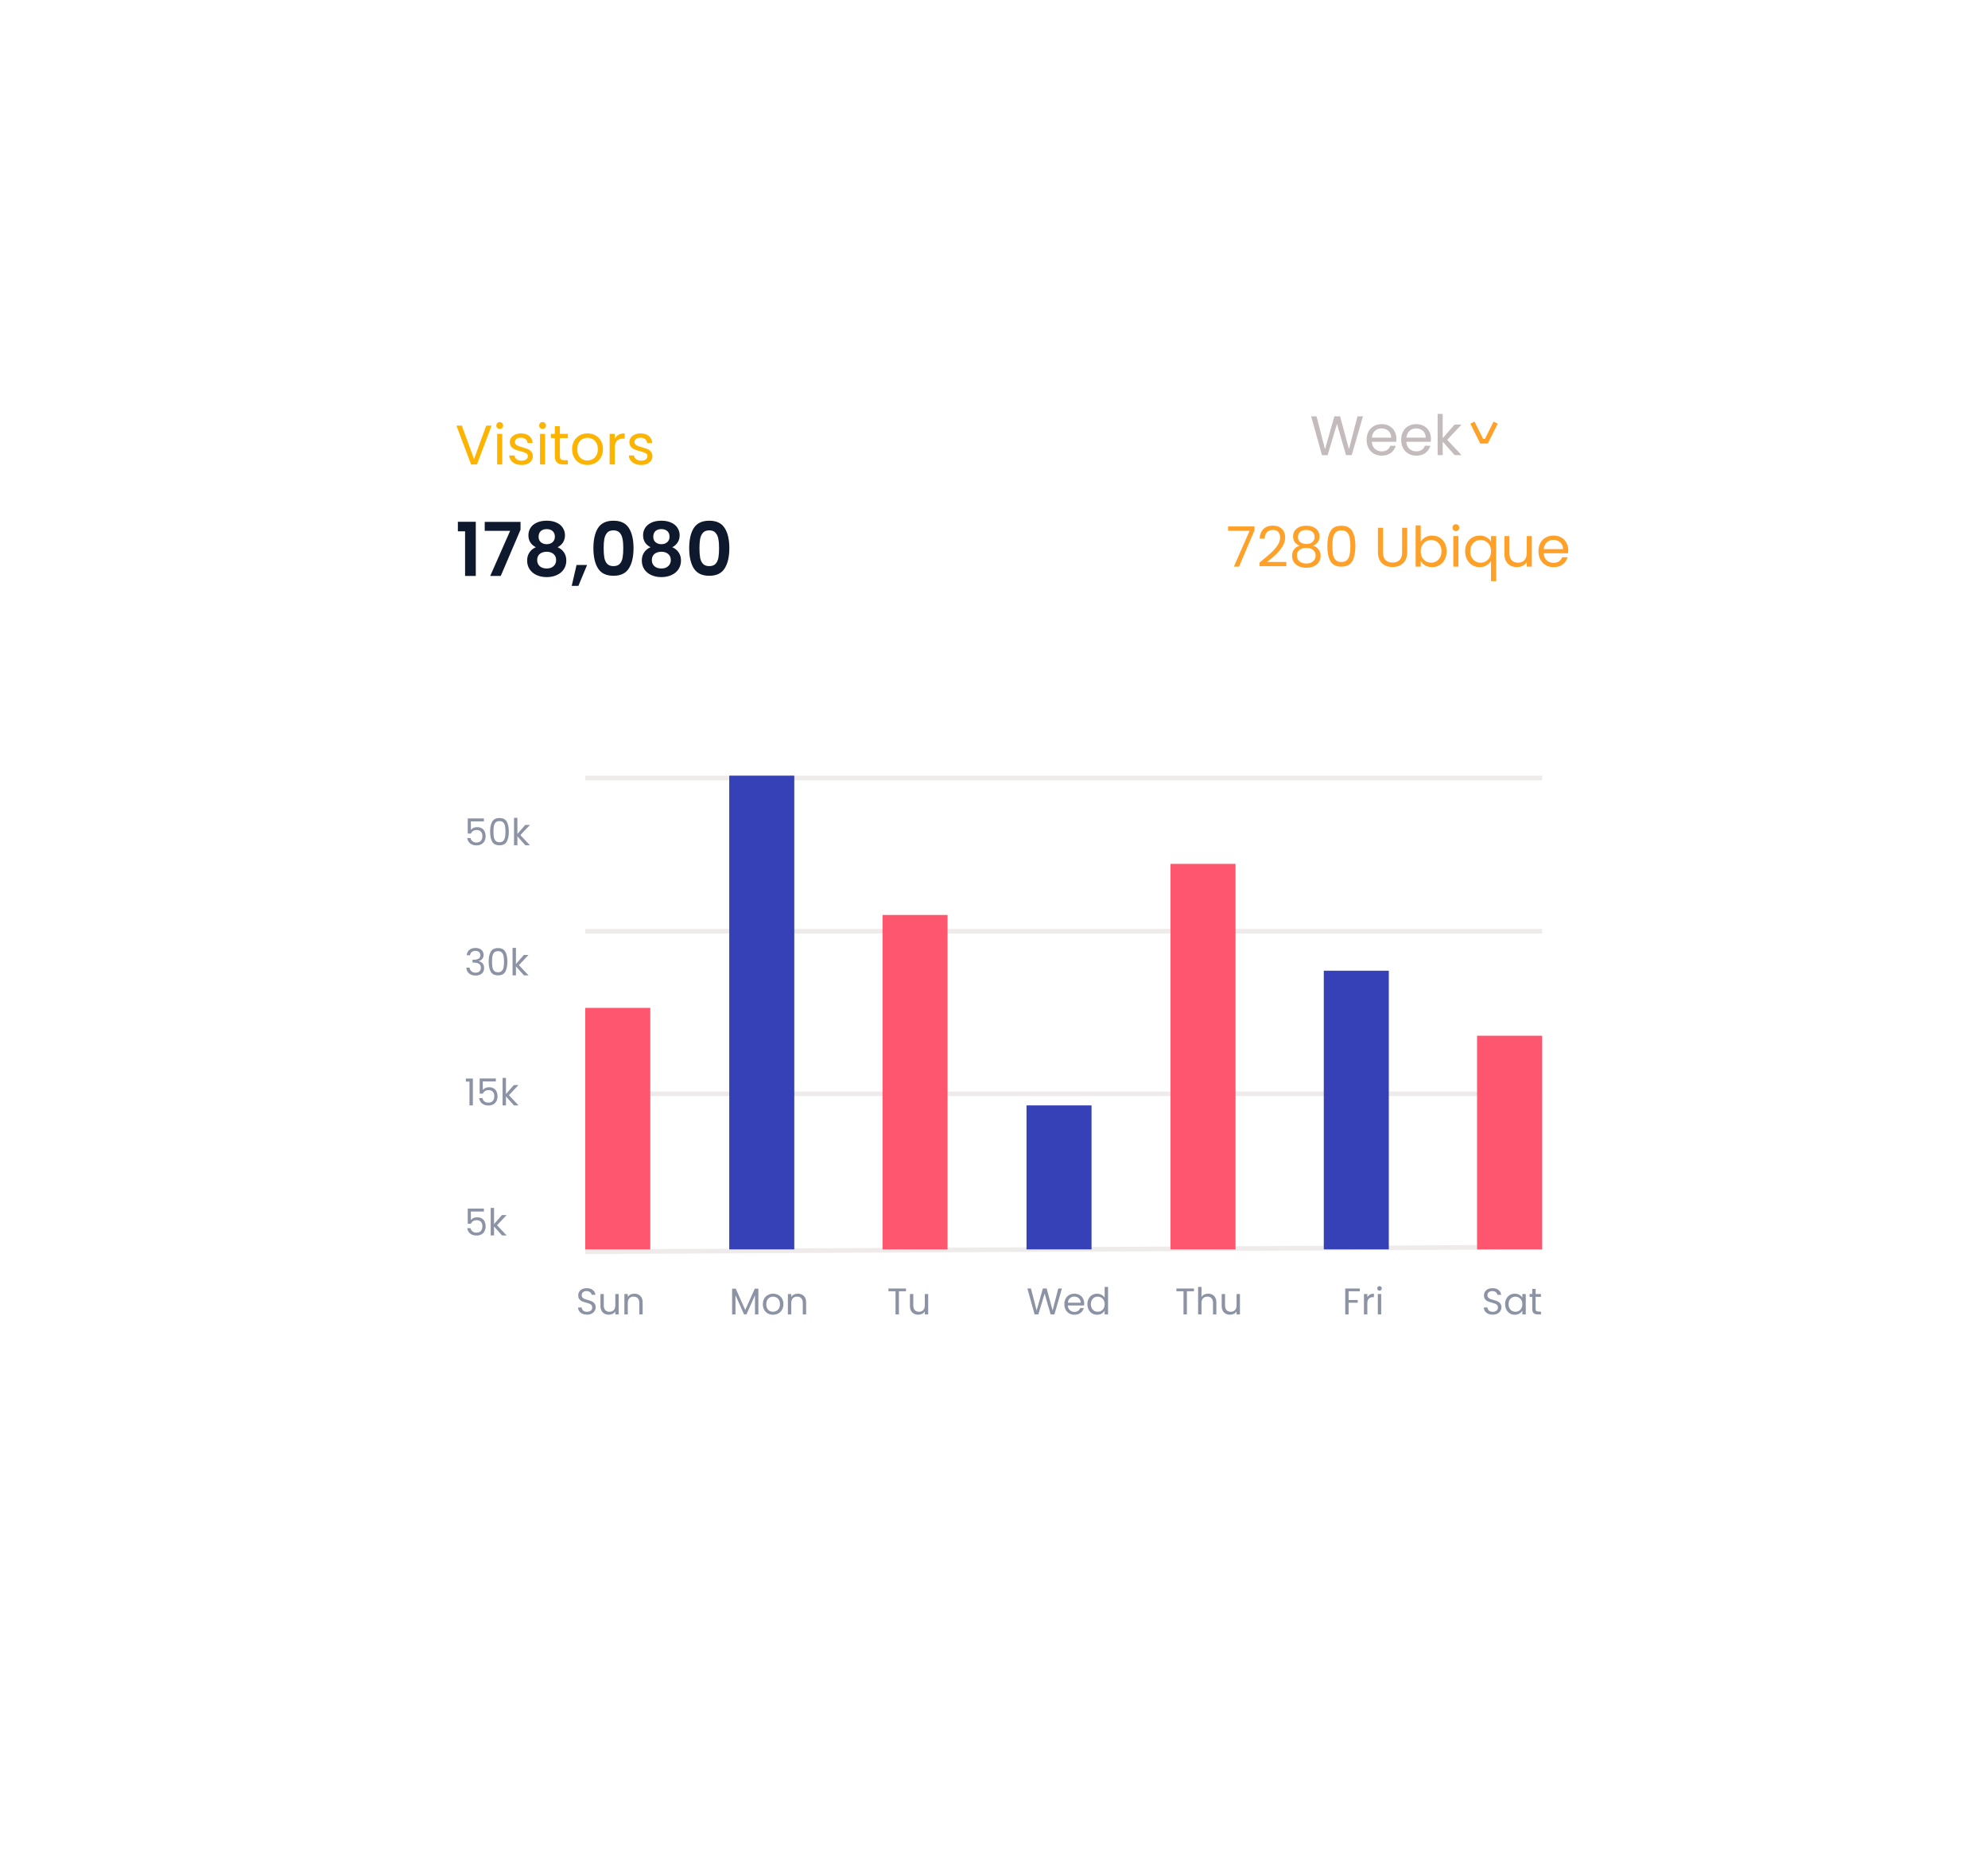 <svg width="428" height="402" viewBox="0 0 428 402" fill="none" xmlns="http://www.w3.org/2000/svg">
<g filter="url(#filter0_d_1_121)">
<rect x="70" y="50" width="288" height="262" fill="white"/>
</g>
<path d="M104.184 176.848H101.376V178.672C101.499 178.501 101.68 178.363 101.92 178.256C102.16 178.144 102.419 178.088 102.696 178.088C103.139 178.088 103.499 178.181 103.776 178.368C104.053 178.549 104.251 178.787 104.368 179.08C104.491 179.368 104.552 179.675 104.552 180C104.552 180.384 104.48 180.728 104.336 181.032C104.192 181.336 103.971 181.576 103.672 181.752C103.379 181.928 103.013 182.016 102.576 182.016C102.016 182.016 101.563 181.872 101.216 181.584C100.869 181.296 100.659 180.912 100.584 180.432H101.296C101.365 180.736 101.512 180.973 101.736 181.144C101.96 181.315 102.243 181.4 102.584 181.4C103.005 181.4 103.323 181.275 103.536 181.024C103.749 180.768 103.856 180.432 103.856 180.016C103.856 179.6 103.749 179.28 103.536 179.056C103.323 178.827 103.008 178.712 102.592 178.712C102.309 178.712 102.061 178.781 101.848 178.92C101.64 179.053 101.488 179.237 101.392 179.472H100.704V176.208H104.184V176.848ZM105.519 179.048C105.519 178.131 105.669 177.416 105.967 176.904C106.266 176.387 106.789 176.128 107.535 176.128C108.277 176.128 108.797 176.387 109.095 176.904C109.394 177.416 109.543 178.131 109.543 179.048C109.543 179.981 109.394 180.707 109.095 181.224C108.797 181.741 108.277 182 107.535 182C106.789 182 106.266 181.741 105.967 181.224C105.669 180.707 105.519 179.981 105.519 179.048ZM108.823 179.048C108.823 178.584 108.791 178.192 108.727 177.872C108.669 177.547 108.543 177.285 108.351 177.088C108.165 176.891 107.893 176.792 107.535 176.792C107.173 176.792 106.895 176.891 106.703 177.088C106.517 177.285 106.391 177.547 106.327 177.872C106.269 178.192 106.239 178.584 106.239 179.048C106.239 179.528 106.269 179.931 106.327 180.256C106.391 180.581 106.517 180.843 106.703 181.04C106.895 181.237 107.173 181.336 107.535 181.336C107.893 181.336 108.165 181.237 108.351 181.04C108.543 180.843 108.669 180.581 108.727 180.256C108.791 179.931 108.823 179.528 108.823 179.048ZM113.111 182L111.391 180.064V182H110.663V176.08H111.391V179.56L113.079 177.616H114.095L112.031 179.8L114.103 182H113.111Z" fill="#8C93A4"/>
<path d="M126.384 283.056C126.016 283.056 125.685 282.992 125.392 282.864C125.104 282.731 124.877 282.549 124.712 282.32C124.547 282.085 124.461 281.816 124.456 281.512H125.232C125.259 281.773 125.365 281.995 125.552 282.176C125.744 282.352 126.021 282.44 126.384 282.44C126.731 282.44 127.003 282.355 127.2 282.184C127.403 282.008 127.504 281.784 127.504 281.512C127.504 281.299 127.445 281.125 127.328 280.992C127.211 280.859 127.064 280.757 126.888 280.688C126.712 280.619 126.475 280.544 126.176 280.464C125.808 280.368 125.512 280.272 125.288 280.176C125.069 280.08 124.88 279.931 124.72 279.728C124.565 279.52 124.488 279.243 124.488 278.896C124.488 278.592 124.565 278.323 124.72 278.088C124.875 277.853 125.091 277.672 125.368 277.544C125.651 277.416 125.973 277.352 126.336 277.352C126.859 277.352 127.285 277.483 127.616 277.744C127.952 278.005 128.141 278.352 128.184 278.784H127.384C127.357 278.571 127.245 278.384 127.048 278.224C126.851 278.059 126.589 277.976 126.264 277.976C125.96 277.976 125.712 278.056 125.52 278.216C125.328 278.371 125.232 278.589 125.232 278.872C125.232 279.075 125.288 279.24 125.4 279.368C125.517 279.496 125.659 279.595 125.824 279.664C125.995 279.728 126.232 279.803 126.536 279.888C126.904 279.989 127.2 280.091 127.424 280.192C127.648 280.288 127.84 280.44 128 280.648C128.16 280.851 128.24 281.128 128.24 281.48C128.24 281.752 128.168 282.008 128.024 282.248C127.88 282.488 127.667 282.683 127.384 282.832C127.101 282.981 126.768 283.056 126.384 283.056ZM133.199 278.616V283H132.471V282.352C132.333 282.576 132.138 282.752 131.887 282.88C131.642 283.003 131.37 283.064 131.071 283.064C130.73 283.064 130.423 282.995 130.151 282.856C129.879 282.712 129.663 282.499 129.503 282.216C129.349 281.933 129.271 281.589 129.271 281.184V278.616H129.991V281.088C129.991 281.52 130.101 281.853 130.319 282.088C130.538 282.317 130.837 282.432 131.215 282.432C131.605 282.432 131.911 282.312 132.135 282.072C132.359 281.832 132.471 281.483 132.471 281.024V278.616H133.199ZM136.565 278.536C137.098 278.536 137.53 278.699 137.861 279.024C138.191 279.344 138.357 279.808 138.357 280.416V283H137.637V280.52C137.637 280.083 137.527 279.749 137.309 279.52C137.09 279.285 136.791 279.168 136.413 279.168C136.029 279.168 135.722 279.288 135.493 279.528C135.269 279.768 135.157 280.117 135.157 280.576V283H134.429V278.616H135.157V279.24C135.301 279.016 135.495 278.843 135.741 278.72C135.991 278.597 136.266 278.536 136.565 278.536Z" fill="#8C93A4"/>
<path d="M163.272 277.464V283H162.544V278.872L160.704 283H160.192L158.344 278.864V283H157.616V277.464H158.4L160.448 282.04L162.496 277.464H163.272ZM166.419 283.072C166.008 283.072 165.635 282.979 165.299 282.792C164.968 282.605 164.707 282.341 164.515 282C164.328 281.653 164.235 281.253 164.235 280.8C164.235 280.352 164.331 279.957 164.523 279.616C164.72 279.269 164.987 279.005 165.323 278.824C165.659 278.637 166.035 278.544 166.451 278.544C166.867 278.544 167.243 278.637 167.579 278.824C167.915 279.005 168.179 279.267 168.371 279.608C168.568 279.949 168.667 280.347 168.667 280.8C168.667 281.253 168.565 281.653 168.363 282C168.165 282.341 167.896 282.605 167.555 282.792C167.213 282.979 166.835 283.072 166.419 283.072ZM166.419 282.432C166.68 282.432 166.925 282.371 167.155 282.248C167.384 282.125 167.568 281.941 167.707 281.696C167.851 281.451 167.923 281.152 167.923 280.8C167.923 280.448 167.853 280.149 167.715 279.904C167.576 279.659 167.395 279.477 167.171 279.36C166.947 279.237 166.704 279.176 166.443 279.176C166.176 279.176 165.931 279.237 165.707 279.36C165.488 279.477 165.312 279.659 165.179 279.904C165.045 280.149 164.979 280.448 164.979 280.8C164.979 281.157 165.043 281.459 165.171 281.704C165.304 281.949 165.48 282.133 165.699 282.256C165.917 282.373 166.157 282.432 166.419 282.432ZM171.76 278.536C172.293 278.536 172.725 278.699 173.056 279.024C173.386 279.344 173.552 279.808 173.552 280.416V283H172.832V280.52C172.832 280.083 172.722 279.749 172.504 279.52C172.285 279.285 171.986 279.168 171.608 279.168C171.224 279.168 170.917 279.288 170.688 279.528C170.464 279.768 170.352 280.117 170.352 280.576V283H169.624V278.616H170.352V279.24C170.496 279.016 170.69 278.843 170.936 278.72C171.186 278.597 171.461 278.536 171.76 278.536Z" fill="#8C93A4"/>
<path d="M195.048 277.424V278.016H193.528V283H192.8V278.016H191.272V277.424H195.048ZM199.832 278.616V283H199.104V282.352C198.965 282.576 198.771 282.752 198.52 282.88C198.275 283.003 198.003 283.064 197.704 283.064C197.363 283.064 197.056 282.995 196.784 282.856C196.512 282.712 196.296 282.499 196.136 282.216C195.981 281.933 195.904 281.589 195.904 281.184V278.616H196.624V281.088C196.624 281.52 196.733 281.853 196.952 282.088C197.171 282.317 197.469 282.432 197.848 282.432C198.237 282.432 198.544 282.312 198.768 282.072C198.992 281.832 199.104 281.483 199.104 281.024V278.616H199.832Z" fill="#8C93A4"/>
<path d="M228.624 277.424L227.008 283H226.192L224.896 278.512L223.552 283L222.744 283.008L221.184 277.424H221.96L223.176 282.152L224.52 277.424H225.336L226.616 282.136L227.84 277.424H228.624ZM233.421 280.64C233.421 280.779 233.413 280.925 233.397 281.08H229.893C229.919 281.512 230.066 281.851 230.333 282.096C230.605 282.336 230.933 282.456 231.317 282.456C231.631 282.456 231.893 282.384 232.101 282.24C232.314 282.091 232.463 281.893 232.549 281.648H233.333C233.215 282.069 232.981 282.413 232.629 282.68C232.277 282.941 231.839 283.072 231.317 283.072C230.901 283.072 230.527 282.979 230.197 282.792C229.871 282.605 229.615 282.341 229.429 282C229.242 281.653 229.149 281.253 229.149 280.8C229.149 280.347 229.239 279.949 229.421 279.608C229.602 279.267 229.855 279.005 230.181 278.824C230.511 278.637 230.89 278.544 231.317 278.544C231.733 278.544 232.101 278.635 232.421 278.816C232.741 278.997 232.986 279.248 233.157 279.568C233.333 279.883 233.421 280.24 233.421 280.64ZM232.669 280.488C232.669 280.211 232.607 279.973 232.485 279.776C232.362 279.573 232.194 279.421 231.981 279.32C231.773 279.213 231.541 279.16 231.285 279.16C230.917 279.16 230.602 279.277 230.341 279.512C230.085 279.747 229.938 280.072 229.901 280.488H232.669ZM234.11 280.792C234.11 280.344 234.2 279.952 234.382 279.616C234.563 279.275 234.811 279.011 235.126 278.824C235.446 278.637 235.803 278.544 236.198 278.544C236.539 278.544 236.856 278.624 237.15 278.784C237.443 278.939 237.667 279.144 237.822 279.4V277.08H238.558V283H237.822V282.176C237.678 282.437 237.464 282.653 237.182 282.824C236.899 282.989 236.568 283.072 236.19 283.072C235.8 283.072 235.446 282.976 235.126 282.784C234.811 282.592 234.563 282.323 234.382 281.976C234.2 281.629 234.11 281.235 234.11 280.792ZM237.822 280.8C237.822 280.469 237.755 280.181 237.622 279.936C237.488 279.691 237.307 279.504 237.078 279.376C236.854 279.243 236.606 279.176 236.334 279.176C236.062 279.176 235.814 279.24 235.59 279.368C235.366 279.496 235.187 279.683 235.054 279.928C234.92 280.173 234.854 280.461 234.854 280.792C234.854 281.128 234.92 281.421 235.054 281.672C235.187 281.917 235.366 282.107 235.59 282.24C235.814 282.368 236.062 282.432 236.334 282.432C236.606 282.432 236.854 282.368 237.078 282.24C237.307 282.107 237.488 281.917 237.622 281.672C237.755 281.421 237.822 281.131 237.822 280.8Z" fill="#8C93A4"/>
<path d="M257.048 277.424V278.016H255.528V283H254.8V278.016H253.272V277.424H257.048ZM260.12 278.536C260.451 278.536 260.749 278.608 261.016 278.752C261.283 278.891 261.491 279.101 261.64 279.384C261.795 279.667 261.872 280.011 261.872 280.416V283H261.152V280.52C261.152 280.083 261.043 279.749 260.824 279.52C260.605 279.285 260.307 279.168 259.928 279.168C259.544 279.168 259.237 279.288 259.008 279.528C258.784 279.768 258.672 280.117 258.672 280.576V283H257.944V277.08H258.672V279.24C258.816 279.016 259.013 278.843 259.264 278.72C259.52 278.597 259.805 278.536 260.12 278.536ZM266.949 278.616V283H266.221V282.352C266.083 282.576 265.888 282.752 265.637 282.88C265.392 283.003 265.12 283.064 264.821 283.064C264.48 283.064 264.173 282.995 263.901 282.856C263.629 282.712 263.413 282.499 263.253 282.216C263.099 281.933 263.021 281.589 263.021 281.184V278.616H263.741V281.088C263.741 281.52 263.851 281.853 264.069 282.088C264.288 282.317 264.587 282.432 264.965 282.432C265.355 282.432 265.661 282.312 265.885 282.072C266.109 281.832 266.221 281.483 266.221 281.024V278.616H266.949Z" fill="#8C93A4"/>
<path d="M292.768 277.424V278.016H290.344V279.896H292.312V280.488H290.344V283H289.616V277.424H292.768ZM294.375 279.328C294.503 279.077 294.685 278.883 294.919 278.744C295.159 278.605 295.45 278.536 295.791 278.536V279.288H295.599C294.783 279.288 294.375 279.731 294.375 280.616V283H293.647V278.616H294.375V279.328ZM297.008 277.904C296.869 277.904 296.752 277.856 296.656 277.76C296.56 277.664 296.512 277.547 296.512 277.408C296.512 277.269 296.56 277.152 296.656 277.056C296.752 276.96 296.869 276.912 297.008 276.912C297.141 276.912 297.253 276.96 297.344 277.056C297.44 277.152 297.488 277.269 297.488 277.408C297.488 277.547 297.44 277.664 297.344 277.76C297.253 277.856 297.141 277.904 297.008 277.904ZM297.36 278.616V283H296.632V278.616H297.36Z" fill="#8C93A4"/>
<path d="M321.384 283.056C321.016 283.056 320.685 282.992 320.392 282.864C320.104 282.731 319.877 282.549 319.712 282.32C319.547 282.085 319.461 281.816 319.456 281.512H320.232C320.259 281.773 320.365 281.995 320.552 282.176C320.744 282.352 321.021 282.44 321.384 282.44C321.731 282.44 322.003 282.355 322.2 282.184C322.403 282.008 322.504 281.784 322.504 281.512C322.504 281.299 322.445 281.125 322.328 280.992C322.211 280.859 322.064 280.757 321.888 280.688C321.712 280.619 321.475 280.544 321.176 280.464C320.808 280.368 320.512 280.272 320.288 280.176C320.069 280.08 319.88 279.931 319.72 279.728C319.565 279.52 319.488 279.243 319.488 278.896C319.488 278.592 319.565 278.323 319.72 278.088C319.875 277.853 320.091 277.672 320.368 277.544C320.651 277.416 320.973 277.352 321.336 277.352C321.859 277.352 322.285 277.483 322.616 277.744C322.952 278.005 323.141 278.352 323.184 278.784H322.384C322.357 278.571 322.245 278.384 322.048 278.224C321.851 278.059 321.589 277.976 321.264 277.976C320.96 277.976 320.712 278.056 320.52 278.216C320.328 278.371 320.232 278.589 320.232 278.872C320.232 279.075 320.288 279.24 320.4 279.368C320.517 279.496 320.659 279.595 320.824 279.664C320.995 279.728 321.232 279.803 321.536 279.888C321.904 279.989 322.2 280.091 322.424 280.192C322.648 280.288 322.84 280.44 323 280.648C323.16 280.851 323.24 281.128 323.24 281.48C323.24 281.752 323.168 282.008 323.024 282.248C322.88 282.488 322.667 282.683 322.384 282.832C322.101 282.981 321.768 283.056 321.384 283.056ZM324.039 280.792C324.039 280.344 324.13 279.952 324.311 279.616C324.493 279.275 324.741 279.011 325.055 278.824C325.375 278.637 325.73 278.544 326.119 278.544C326.503 278.544 326.837 278.627 327.119 278.792C327.402 278.957 327.613 279.165 327.751 279.416V278.616H328.487V283H327.751V282.184C327.607 282.44 327.391 282.653 327.103 282.824C326.821 282.989 326.49 283.072 326.111 283.072C325.722 283.072 325.37 282.976 325.055 282.784C324.741 282.592 324.493 282.323 324.311 281.976C324.13 281.629 324.039 281.235 324.039 280.792ZM327.751 280.8C327.751 280.469 327.685 280.181 327.551 279.936C327.418 279.691 327.237 279.504 327.007 279.376C326.783 279.243 326.535 279.176 326.263 279.176C325.991 279.176 325.743 279.24 325.519 279.368C325.295 279.496 325.117 279.683 324.983 279.928C324.85 280.173 324.783 280.461 324.783 280.792C324.783 281.128 324.85 281.421 324.983 281.672C325.117 281.917 325.295 282.107 325.519 282.24C325.743 282.368 325.991 282.432 326.263 282.432C326.535 282.432 326.783 282.368 327.007 282.24C327.237 282.107 327.418 281.917 327.551 281.672C327.685 281.421 327.751 281.131 327.751 280.8ZM330.606 279.216V281.8C330.606 282.013 330.651 282.165 330.742 282.256C330.832 282.341 330.99 282.384 331.214 282.384H331.75V283H331.094C330.688 283 330.384 282.907 330.182 282.72C329.979 282.533 329.878 282.227 329.878 281.8V279.216H329.31V278.616H329.878V277.512H330.606V278.616H331.75V279.216H330.606Z" fill="#8C93A4"/>
<path d="M100.48 205.672C100.517 205.181 100.707 204.797 101.048 204.52C101.389 204.243 101.832 204.104 102.376 204.104C102.739 204.104 103.051 204.171 103.312 204.304C103.579 204.432 103.779 204.608 103.912 204.832C104.051 205.056 104.12 205.309 104.12 205.592C104.12 205.923 104.024 206.208 103.832 206.448C103.645 206.688 103.4 206.843 103.096 206.912V206.952C103.443 207.037 103.717 207.205 103.92 207.456C104.123 207.707 104.224 208.035 104.224 208.44C104.224 208.744 104.155 209.019 104.016 209.264C103.877 209.504 103.669 209.693 103.392 209.832C103.115 209.971 102.781 210.04 102.392 210.04C101.827 210.04 101.363 209.893 101 209.6C100.637 209.301 100.435 208.88 100.392 208.336H101.096C101.133 208.656 101.264 208.917 101.488 209.12C101.712 209.323 102.011 209.424 102.384 209.424C102.757 209.424 103.04 209.328 103.232 209.136C103.429 208.939 103.528 208.685 103.528 208.376C103.528 207.976 103.395 207.688 103.128 207.512C102.861 207.336 102.459 207.248 101.92 207.248H101.736V206.64H101.928C102.419 206.635 102.789 206.555 103.04 206.4C103.291 206.24 103.416 205.995 103.416 205.664C103.416 205.381 103.323 205.155 103.136 204.984C102.955 204.813 102.693 204.728 102.352 204.728C102.021 204.728 101.755 204.813 101.552 204.984C101.349 205.155 101.229 205.384 101.192 205.672H100.48ZM105.207 207.048C105.207 206.131 105.356 205.416 105.655 204.904C105.954 204.387 106.476 204.128 107.223 204.128C107.964 204.128 108.484 204.387 108.783 204.904C109.082 205.416 109.231 206.131 109.231 207.048C109.231 207.981 109.082 208.707 108.783 209.224C108.484 209.741 107.964 210 107.223 210C106.476 210 105.954 209.741 105.655 209.224C105.356 208.707 105.207 207.981 105.207 207.048ZM108.511 207.048C108.511 206.584 108.479 206.192 108.415 205.872C108.356 205.547 108.231 205.285 108.039 205.088C107.852 204.891 107.58 204.792 107.223 204.792C106.86 204.792 106.583 204.891 106.391 205.088C106.204 205.285 106.079 205.547 106.015 205.872C105.956 206.192 105.927 206.584 105.927 207.048C105.927 207.528 105.956 207.931 106.015 208.256C106.079 208.581 106.204 208.843 106.391 209.04C106.583 209.237 106.86 209.336 107.223 209.336C107.58 209.336 107.852 209.237 108.039 209.04C108.231 208.843 108.356 208.581 108.415 208.256C108.479 207.931 108.511 207.528 108.511 207.048ZM112.798 210L111.078 208.064V210H110.35V204.08H111.078V207.56L112.766 205.616H113.782L111.718 207.8L113.79 210H112.798Z" fill="#8C93A4"/>
<path d="M100.304 232.88V232.216H101.808V238H101.072V232.88H100.304ZM106.747 232.848H103.939V234.672C104.061 234.501 104.243 234.363 104.483 234.256C104.723 234.144 104.981 234.088 105.259 234.088C105.701 234.088 106.061 234.181 106.339 234.368C106.616 234.549 106.813 234.787 106.931 235.08C107.053 235.368 107.115 235.675 107.115 236C107.115 236.384 107.043 236.728 106.899 237.032C106.755 237.336 106.533 237.576 106.235 237.752C105.941 237.928 105.576 238.016 105.139 238.016C104.579 238.016 104.125 237.872 103.779 237.584C103.432 237.296 103.221 236.912 103.147 236.432H103.859C103.928 236.736 104.075 236.973 104.299 237.144C104.523 237.315 104.805 237.4 105.147 237.4C105.568 237.4 105.885 237.275 106.099 237.024C106.312 236.768 106.419 236.432 106.419 236.016C106.419 235.6 106.312 235.28 106.099 235.056C105.885 234.827 105.571 234.712 105.155 234.712C104.872 234.712 104.624 234.781 104.411 234.92C104.203 235.053 104.051 235.237 103.955 235.472H103.267V232.208H106.747V232.848ZM110.65 238L108.93 236.064V238H108.202V232.08H108.93V235.56L110.618 233.616H111.634L109.57 235.8L111.642 238H110.65Z" fill="#8C93A4"/>
<path d="M104.184 260.848H101.376V262.672C101.499 262.501 101.68 262.363 101.92 262.256C102.16 262.144 102.419 262.088 102.696 262.088C103.139 262.088 103.499 262.181 103.776 262.368C104.053 262.549 104.251 262.787 104.368 263.08C104.491 263.368 104.552 263.675 104.552 264C104.552 264.384 104.48 264.728 104.336 265.032C104.192 265.336 103.971 265.576 103.672 265.752C103.379 265.928 103.013 266.016 102.576 266.016C102.016 266.016 101.563 265.872 101.216 265.584C100.869 265.296 100.659 264.912 100.584 264.432H101.296C101.365 264.736 101.512 264.973 101.736 265.144C101.96 265.315 102.243 265.4 102.584 265.4C103.005 265.4 103.323 265.275 103.536 265.024C103.749 264.768 103.856 264.432 103.856 264.016C103.856 263.6 103.749 263.28 103.536 263.056C103.323 262.827 103.008 262.712 102.592 262.712C102.309 262.712 102.061 262.781 101.848 262.92C101.64 263.053 101.488 263.237 101.392 263.472H100.704V260.208H104.184V260.848ZM108.087 266L106.367 264.064V266H105.639V260.08H106.367V263.56L108.055 261.616H109.071L107.007 263.8L109.079 266H108.087Z" fill="#8C93A4"/>
<path d="M105.836 91.636L102.68 100H101.42L98.264 91.636H99.428L102.056 98.848L104.684 91.636H105.836ZM107.597 92.356C107.389 92.356 107.213 92.284 107.069 92.14C106.925 91.996 106.853 91.82 106.853 91.612C106.853 91.404 106.925 91.228 107.069 91.084C107.213 90.94 107.389 90.868 107.597 90.868C107.797 90.868 107.965 90.94 108.101 91.084C108.245 91.228 108.317 91.404 108.317 91.612C108.317 91.82 108.245 91.996 108.101 92.14C107.965 92.284 107.797 92.356 107.597 92.356ZM108.125 93.424V100H107.033V93.424H108.125ZM112.315 100.108C111.811 100.108 111.359 100.024 110.959 99.856C110.559 99.68 110.243 99.44 110.011 99.136C109.779 98.824 109.651 98.468 109.627 98.068H110.755C110.787 98.396 110.939 98.664 111.211 98.872C111.491 99.08 111.855 99.184 112.303 99.184C112.719 99.184 113.047 99.092 113.287 98.908C113.527 98.724 113.647 98.492 113.647 98.212C113.647 97.924 113.519 97.712 113.263 97.576C113.007 97.432 112.611 97.292 112.075 97.156C111.587 97.028 111.187 96.9 110.875 96.772C110.571 96.636 110.307 96.44 110.083 96.184C109.867 95.92 109.759 95.576 109.759 95.152C109.759 94.816 109.859 94.508 110.059 94.228C110.259 93.948 110.543 93.728 110.911 93.568C111.279 93.4 111.699 93.316 112.171 93.316C112.899 93.316 113.487 93.5 113.935 93.868C114.383 94.236 114.623 94.74 114.655 95.38H113.563C113.539 95.036 113.399 94.76 113.143 94.552C112.895 94.344 112.559 94.24 112.135 94.24C111.743 94.24 111.431 94.324 111.199 94.492C110.967 94.66 110.851 94.88 110.851 95.152C110.851 95.368 110.919 95.548 111.055 95.692C111.199 95.828 111.375 95.94 111.583 96.028C111.799 96.108 112.095 96.2 112.471 96.304C112.943 96.432 113.327 96.56 113.623 96.688C113.919 96.808 114.171 96.992 114.379 97.24C114.595 97.488 114.707 97.812 114.715 98.212C114.715 98.572 114.615 98.896 114.415 99.184C114.215 99.472 113.931 99.7 113.563 99.868C113.203 100.028 112.787 100.108 112.315 100.108ZM116.82 92.356C116.612 92.356 116.436 92.284 116.292 92.14C116.148 91.996 116.076 91.82 116.076 91.612C116.076 91.404 116.148 91.228 116.292 91.084C116.436 90.94 116.612 90.868 116.82 90.868C117.02 90.868 117.188 90.94 117.324 91.084C117.468 91.228 117.54 91.404 117.54 91.612C117.54 91.82 117.468 91.996 117.324 92.14C117.188 92.284 117.02 92.356 116.82 92.356ZM117.348 93.424V100H116.256V93.424H117.348ZM120.541 94.324V98.2C120.541 98.52 120.609 98.748 120.745 98.884C120.881 99.012 121.117 99.076 121.453 99.076H122.257V100H121.273C120.665 100 120.209 99.86 119.905 99.58C119.601 99.3 119.449 98.84 119.449 98.2V94.324H118.597V93.424H119.449V91.768H120.541V93.424H122.257V94.324H120.541ZM126.448 100.108C125.832 100.108 125.272 99.968 124.768 99.688C124.272 99.408 123.88 99.012 123.592 98.5C123.312 97.98 123.172 97.38 123.172 96.7C123.172 96.028 123.316 95.436 123.604 94.924C123.9 94.404 124.3 94.008 124.804 93.736C125.308 93.456 125.872 93.316 126.496 93.316C127.12 93.316 127.684 93.456 128.188 93.736C128.692 94.008 129.088 94.4 129.376 94.912C129.672 95.424 129.82 96.02 129.82 96.7C129.82 97.38 129.668 97.98 129.364 98.5C129.068 99.012 128.664 99.408 128.152 99.688C127.64 99.968 127.072 100.108 126.448 100.108ZM126.448 99.148C126.84 99.148 127.208 99.056 127.552 98.872C127.896 98.688 128.172 98.412 128.38 98.044C128.596 97.676 128.704 97.228 128.704 96.7C128.704 96.172 128.6 95.724 128.392 95.356C128.184 94.988 127.912 94.716 127.576 94.54C127.24 94.356 126.876 94.264 126.484 94.264C126.084 94.264 125.716 94.356 125.38 94.54C125.052 94.716 124.788 94.988 124.588 95.356C124.388 95.724 124.288 96.172 124.288 96.7C124.288 97.236 124.384 97.688 124.576 98.056C124.776 98.424 125.04 98.7 125.368 98.884C125.696 99.06 126.056 99.148 126.448 99.148ZM132.348 94.492C132.54 94.116 132.812 93.824 133.164 93.616C133.524 93.408 133.96 93.304 134.472 93.304V94.432H134.184C132.96 94.432 132.348 95.096 132.348 96.424V100H131.256V93.424H132.348V94.492ZM138.061 100.108C137.557 100.108 137.105 100.024 136.705 99.856C136.305 99.68 135.989 99.44 135.757 99.136C135.525 98.824 135.397 98.468 135.373 98.068H136.501C136.533 98.396 136.685 98.664 136.957 98.872C137.237 99.08 137.601 99.184 138.049 99.184C138.465 99.184 138.793 99.092 139.033 98.908C139.273 98.724 139.393 98.492 139.393 98.212C139.393 97.924 139.265 97.712 139.009 97.576C138.753 97.432 138.357 97.292 137.821 97.156C137.333 97.028 136.933 96.9 136.621 96.772C136.317 96.636 136.053 96.44 135.829 96.184C135.613 95.92 135.505 95.576 135.505 95.152C135.505 94.816 135.605 94.508 135.805 94.228C136.005 93.948 136.289 93.728 136.657 93.568C137.025 93.4 137.445 93.316 137.917 93.316C138.645 93.316 139.233 93.5 139.681 93.868C140.129 94.236 140.369 94.74 140.401 95.38H139.309C139.285 95.036 139.145 94.76 138.889 94.552C138.641 94.344 138.305 94.24 137.881 94.24C137.489 94.24 137.177 94.324 136.945 94.492C136.713 94.66 136.597 94.88 136.597 95.152C136.597 95.368 136.665 95.548 136.801 95.692C136.945 95.828 137.121 95.94 137.329 96.028C137.545 96.108 137.841 96.2 138.217 96.304C138.689 96.432 139.073 96.56 139.369 96.688C139.665 96.808 139.917 96.992 140.125 97.24C140.341 97.488 140.453 97.812 140.461 98.212C140.461 98.572 140.361 98.896 140.161 99.184C139.961 99.472 139.677 99.7 139.309 99.868C138.949 100.028 138.533 100.108 138.061 100.108Z" fill="#FDB400"/>
<path d="M293.436 89.636L291.012 98H289.788L287.844 91.268L285.828 98L284.616 98.012L282.276 89.636H283.44L285.264 96.728L287.28 89.636H288.504L290.424 96.704L292.26 89.636H293.436ZM300.631 94.46C300.631 94.668 300.619 94.888 300.595 95.12H295.339C295.379 95.768 295.599 96.276 295.999 96.644C296.407 97.004 296.899 97.184 297.475 97.184C297.947 97.184 298.339 97.076 298.651 96.86C298.971 96.636 299.195 96.34 299.323 95.972H300.499C300.323 96.604 299.971 97.12 299.443 97.52C298.915 97.912 298.259 98.108 297.475 98.108C296.851 98.108 296.291 97.968 295.795 97.688C295.307 97.408 294.923 97.012 294.643 96.5C294.363 95.98 294.223 95.38 294.223 94.7C294.223 94.02 294.359 93.424 294.631 92.912C294.903 92.4 295.283 92.008 295.771 91.736C296.267 91.456 296.835 91.316 297.475 91.316C298.099 91.316 298.651 91.452 299.131 91.724C299.611 91.996 299.979 92.372 300.235 92.852C300.499 93.324 300.631 93.86 300.631 94.46ZM299.503 94.232C299.503 93.816 299.411 93.46 299.227 93.164C299.043 92.86 298.791 92.632 298.471 92.48C298.159 92.32 297.811 92.24 297.427 92.24C296.875 92.24 296.403 92.416 296.011 92.768C295.627 93.12 295.407 93.608 295.351 94.232H299.503ZM308.072 94.46C308.072 94.668 308.06 94.888 308.036 95.12H302.78C302.82 95.768 303.04 96.276 303.44 96.644C303.848 97.004 304.34 97.184 304.916 97.184C305.388 97.184 305.78 97.076 306.092 96.86C306.412 96.636 306.636 96.34 306.764 95.972H307.94C307.764 96.604 307.412 97.12 306.884 97.52C306.356 97.912 305.7 98.108 304.916 98.108C304.292 98.108 303.732 97.968 303.236 97.688C302.748 97.408 302.364 97.012 302.084 96.5C301.804 95.98 301.664 95.38 301.664 94.7C301.664 94.02 301.8 93.424 302.072 92.912C302.344 92.4 302.724 92.008 303.212 91.736C303.708 91.456 304.276 91.316 304.916 91.316C305.54 91.316 306.092 91.452 306.572 91.724C307.052 91.996 307.42 92.372 307.676 92.852C307.94 93.324 308.072 93.86 308.072 94.46ZM306.944 94.232C306.944 93.816 306.852 93.46 306.668 93.164C306.484 92.86 306.232 92.632 305.912 92.48C305.6 92.32 305.252 92.24 304.868 92.24C304.316 92.24 303.844 92.416 303.452 92.768C303.068 93.12 302.848 93.608 302.792 94.232H306.944ZM313.186 98L310.606 95.096V98H309.514V89.12H310.606V94.34L313.138 91.424H314.662L311.566 94.7L314.674 98H313.186Z" fill="#C4BCBC"/>
<path d="M270.084 114.176L266.748 122H265.644L269.028 114.284H264.396V113.348H270.084V114.176ZM271.163 121.124C272.179 120.308 272.975 119.64 273.551 119.12C274.127 118.592 274.611 118.044 275.003 117.476C275.403 116.9 275.603 116.336 275.603 115.784C275.603 115.264 275.475 114.856 275.219 114.56C274.971 114.256 274.567 114.104 274.007 114.104C273.463 114.104 273.039 114.276 272.735 114.62C272.439 114.956 272.279 115.408 272.255 115.976H271.199C271.231 115.08 271.503 114.388 272.015 113.9C272.527 113.412 273.187 113.168 273.995 113.168C274.819 113.168 275.471 113.396 275.951 113.852C276.439 114.308 276.683 114.936 276.683 115.736C276.683 116.4 276.483 117.048 276.083 117.68C275.691 118.304 275.243 118.856 274.739 119.336C274.235 119.808 273.591 120.36 272.807 120.992H276.935V121.904H271.163V121.124ZM279.781 117.488C279.333 117.312 278.989 117.056 278.749 116.72C278.509 116.384 278.389 115.976 278.389 115.496C278.389 115.064 278.497 114.676 278.713 114.332C278.929 113.98 279.249 113.704 279.673 113.504C280.105 113.296 280.625 113.192 281.233 113.192C281.841 113.192 282.357 113.296 282.781 113.504C283.213 113.704 283.537 113.98 283.753 114.332C283.977 114.676 284.089 115.064 284.089 115.496C284.089 115.96 283.965 116.368 283.717 116.72C283.469 117.064 283.129 117.32 282.697 117.488C283.193 117.64 283.585 117.908 283.873 118.292C284.169 118.668 284.317 119.124 284.317 119.66C284.317 120.18 284.189 120.636 283.933 121.028C283.677 121.412 283.313 121.712 282.841 121.928C282.377 122.136 281.841 122.24 281.233 122.24C280.625 122.24 280.089 122.136 279.625 121.928C279.169 121.712 278.813 121.412 278.557 121.028C278.301 120.636 278.173 120.18 278.173 119.66C278.173 119.124 278.317 118.664 278.605 118.28C278.893 117.896 279.285 117.632 279.781 117.488ZM283.033 115.628C283.033 115.14 282.873 114.764 282.553 114.5C282.233 114.236 281.793 114.104 281.233 114.104C280.681 114.104 280.245 114.236 279.925 114.5C279.605 114.764 279.445 115.144 279.445 115.64C279.445 116.088 279.609 116.448 279.937 116.72C280.273 116.992 280.705 117.128 281.233 117.128C281.769 117.128 282.201 116.992 282.529 116.72C282.865 116.44 283.033 116.076 283.033 115.628ZM281.233 117.968C280.641 117.968 280.157 118.108 279.781 118.388C279.405 118.66 279.217 119.072 279.217 119.624C279.217 120.136 279.397 120.548 279.757 120.86C280.125 121.172 280.617 121.328 281.233 121.328C281.849 121.328 282.337 121.172 282.697 120.86C283.057 120.548 283.237 120.136 283.237 119.624C283.237 119.088 283.053 118.68 282.685 118.4C282.317 118.112 281.833 117.968 281.233 117.968ZM285.767 117.572C285.767 116.196 285.991 115.124 286.439 114.356C286.887 113.58 287.671 113.192 288.791 113.192C289.903 113.192 290.683 113.58 291.131 114.356C291.579 115.124 291.803 116.196 291.803 117.572C291.803 118.972 291.579 120.06 291.131 120.836C290.683 121.612 289.903 122 288.791 122C287.671 122 286.887 121.612 286.439 120.836C285.991 120.06 285.767 118.972 285.767 117.572ZM290.723 117.572C290.723 116.876 290.675 116.288 290.579 115.808C290.491 115.32 290.303 114.928 290.015 114.632C289.735 114.336 289.327 114.188 288.791 114.188C288.247 114.188 287.831 114.336 287.543 114.632C287.263 114.928 287.075 115.32 286.979 115.808C286.891 116.288 286.847 116.876 286.847 117.572C286.847 118.292 286.891 118.896 286.979 119.384C287.075 119.872 287.263 120.264 287.543 120.56C287.831 120.856 288.247 121.004 288.791 121.004C289.327 121.004 289.735 120.856 290.015 120.56C290.303 120.264 290.491 119.872 290.579 119.384C290.675 118.896 290.723 118.292 290.723 117.572ZM297.75 113.636V118.928C297.75 119.672 297.93 120.224 298.29 120.584C298.658 120.944 299.166 121.124 299.814 121.124C300.454 121.124 300.954 120.944 301.314 120.584C301.682 120.224 301.866 119.672 301.866 118.928V113.636H302.958V118.916C302.958 119.612 302.818 120.2 302.538 120.68C302.258 121.152 301.878 121.504 301.398 121.736C300.926 121.968 300.394 122.084 299.802 122.084C299.21 122.084 298.674 121.968 298.194 121.736C297.722 121.504 297.346 121.152 297.066 120.68C296.794 120.2 296.658 119.612 296.658 118.916V113.636H297.75ZM305.871 116.648C306.095 116.256 306.423 115.936 306.855 115.688C307.287 115.44 307.779 115.316 308.331 115.316C308.923 115.316 309.455 115.456 309.927 115.736C310.399 116.016 310.771 116.412 311.043 116.924C311.315 117.428 311.451 118.016 311.451 118.688C311.451 119.352 311.315 119.944 311.043 120.464C310.771 120.984 310.395 121.388 309.915 121.676C309.443 121.964 308.915 122.108 308.331 122.108C307.763 122.108 307.263 121.984 306.831 121.736C306.407 121.488 306.087 121.172 305.871 120.788V122H304.779V113.12H305.871V116.648ZM310.335 118.688C310.335 118.192 310.235 117.76 310.035 117.392C309.835 117.024 309.563 116.744 309.219 116.552C308.883 116.36 308.511 116.264 308.103 116.264C307.703 116.264 307.331 116.364 306.987 116.564C306.651 116.756 306.379 117.04 306.171 117.416C305.971 117.784 305.871 118.212 305.871 118.7C305.871 119.196 305.971 119.632 306.171 120.008C306.379 120.376 306.651 120.66 306.987 120.86C307.331 121.052 307.703 121.148 308.103 121.148C308.511 121.148 308.883 121.052 309.219 120.86C309.563 120.66 309.835 120.376 310.035 120.008C310.235 119.632 310.335 119.192 310.335 118.688ZM313.453 114.356C313.245 114.356 313.069 114.284 312.925 114.14C312.781 113.996 312.709 113.82 312.709 113.612C312.709 113.404 312.781 113.228 312.925 113.084C313.069 112.94 313.245 112.868 313.453 112.868C313.653 112.868 313.821 112.94 313.957 113.084C314.101 113.228 314.173 113.404 314.173 113.612C314.173 113.82 314.101 113.996 313.957 114.14C313.821 114.284 313.653 114.356 313.453 114.356ZM313.981 115.424V122H312.889V115.424H313.981ZM315.434 118.688C315.434 118.016 315.57 117.428 315.842 116.924C316.114 116.412 316.486 116.016 316.958 115.736C317.438 115.456 317.974 115.316 318.566 115.316C319.134 115.316 319.63 115.444 320.054 115.7C320.486 115.948 320.802 116.256 321.002 116.624V115.424H322.106V125.12H321.002V120.788C320.794 121.156 320.474 121.468 320.042 121.724C319.61 121.98 319.106 122.108 318.53 122.108C317.954 122.108 317.43 121.964 316.958 121.676C316.486 121.388 316.114 120.984 315.842 120.464C315.57 119.944 315.434 119.352 315.434 118.688ZM321.002 118.7C321.002 118.204 320.902 117.772 320.702 117.404C320.502 117.036 320.23 116.756 319.886 116.564C319.55 116.364 319.178 116.264 318.77 116.264C318.362 116.264 317.99 116.36 317.654 116.552C317.318 116.744 317.05 117.024 316.85 117.392C316.65 117.76 316.55 118.192 316.55 118.688C316.55 119.192 316.65 119.632 316.85 120.008C317.05 120.376 317.318 120.66 317.654 120.86C317.99 121.052 318.362 121.148 318.77 121.148C319.178 121.148 319.55 121.052 319.886 120.86C320.23 120.66 320.502 120.376 320.702 120.008C320.902 119.632 321.002 119.196 321.002 118.7ZM329.783 115.424V122H328.691V121.028C328.483 121.364 328.191 121.628 327.815 121.82C327.447 122.004 327.039 122.096 326.591 122.096C326.079 122.096 325.619 121.992 325.211 121.784C324.803 121.568 324.479 121.248 324.239 120.824C324.007 120.4 323.891 119.884 323.891 119.276V115.424H324.971V119.132C324.971 119.78 325.135 120.28 325.463 120.632C325.791 120.976 326.239 121.148 326.807 121.148C327.391 121.148 327.851 120.968 328.187 120.608C328.523 120.248 328.691 119.724 328.691 119.036V115.424H329.783ZM337.627 118.46C337.627 118.668 337.615 118.888 337.591 119.12H332.335C332.375 119.768 332.595 120.276 332.995 120.644C333.403 121.004 333.895 121.184 334.471 121.184C334.943 121.184 335.335 121.076 335.647 120.86C335.967 120.636 336.191 120.34 336.319 119.972H337.495C337.319 120.604 336.967 121.12 336.439 121.52C335.911 121.912 335.255 122.108 334.471 122.108C333.847 122.108 333.287 121.968 332.791 121.688C332.303 121.408 331.919 121.012 331.639 120.5C331.359 119.98 331.219 119.38 331.219 118.7C331.219 118.02 331.355 117.424 331.627 116.912C331.899 116.4 332.279 116.008 332.767 115.736C333.263 115.456 333.831 115.316 334.471 115.316C335.095 115.316 335.647 115.452 336.127 115.724C336.607 115.996 336.975 116.372 337.231 116.852C337.495 117.324 337.627 117.86 337.627 118.46ZM336.499 118.232C336.499 117.816 336.407 117.46 336.223 117.164C336.039 116.86 335.787 116.632 335.467 116.48C335.155 116.32 334.807 116.24 334.423 116.24C333.871 116.24 333.399 116.416 333.007 116.768C332.623 117.12 332.403 117.608 332.347 118.232H336.499Z" fill="#FFA028"/>
<path d="M98.576 114.4V112.336H102.432V124H100.128V114.4H98.576ZM112.069 114.032L107.813 124H105.541L109.829 114.288H104.357V112.368H112.069V114.032ZM115.363 117.824C114.296 117.269 113.763 116.411 113.763 115.248C113.763 114.672 113.907 114.149 114.195 113.68C114.493 113.2 114.936 112.821 115.523 112.544C116.12 112.256 116.845 112.112 117.699 112.112C118.552 112.112 119.272 112.256 119.859 112.544C120.456 112.821 120.899 113.2 121.187 113.68C121.485 114.149 121.635 114.672 121.635 115.248C121.635 115.835 121.491 116.352 121.203 116.8C120.915 117.237 120.531 117.579 120.051 117.824C120.637 118.08 121.096 118.453 121.427 118.944C121.757 119.435 121.923 120.016 121.923 120.688C121.923 121.413 121.736 122.048 121.363 122.592C121 123.125 120.499 123.536 119.859 123.824C119.219 124.112 118.499 124.256 117.699 124.256C116.899 124.256 116.179 124.112 115.539 123.824C114.909 123.536 114.408 123.125 114.035 122.592C113.672 122.048 113.491 121.413 113.491 120.688C113.491 120.016 113.656 119.435 113.987 118.944C114.317 118.443 114.776 118.069 115.363 117.824ZM119.459 115.568C119.459 115.045 119.299 114.64 118.979 114.352C118.669 114.064 118.243 113.92 117.699 113.92C117.165 113.92 116.739 114.064 116.419 114.352C116.109 114.64 115.955 115.051 115.955 115.584C115.955 116.064 116.115 116.448 116.435 116.736C116.765 117.024 117.187 117.168 117.699 117.168C118.211 117.168 118.632 117.024 118.963 116.736C119.293 116.437 119.459 116.048 119.459 115.568ZM117.699 118.8C117.091 118.8 116.595 118.955 116.211 119.264C115.837 119.573 115.651 120.016 115.651 120.592C115.651 121.125 115.832 121.563 116.195 121.904C116.568 122.235 117.069 122.4 117.699 122.4C118.328 122.4 118.824 122.229 119.187 121.888C119.549 121.547 119.731 121.115 119.731 120.592C119.731 120.027 119.544 119.589 119.171 119.28C118.797 118.96 118.307 118.8 117.699 118.8ZM126.396 121.648L124.524 126.144H123.084L124.124 121.648H126.396ZM127.754 118.016C127.754 116.171 128.085 114.725 128.746 113.68C129.418 112.635 130.528 112.112 132.074 112.112C133.621 112.112 134.725 112.635 135.386 113.68C136.058 114.725 136.394 116.171 136.394 118.016C136.394 119.872 136.058 121.328 135.386 122.384C134.725 123.44 133.621 123.968 132.074 123.968C130.528 123.968 129.418 123.44 128.746 122.384C128.085 121.328 127.754 119.872 127.754 118.016ZM134.186 118.016C134.186 117.227 134.133 116.565 134.026 116.032C133.93 115.488 133.728 115.045 133.418 114.704C133.12 114.363 132.672 114.192 132.074 114.192C131.477 114.192 131.024 114.363 130.714 114.704C130.416 115.045 130.213 115.488 130.106 116.032C130.01 116.565 129.962 117.227 129.962 118.016C129.962 118.827 130.01 119.509 130.106 120.064C130.202 120.608 130.405 121.051 130.714 121.392C131.024 121.723 131.477 121.888 132.074 121.888C132.672 121.888 133.125 121.723 133.434 121.392C133.744 121.051 133.946 120.608 134.042 120.064C134.138 119.509 134.186 118.827 134.186 118.016ZM140.05 117.824C138.983 117.269 138.45 116.411 138.45 115.248C138.45 114.672 138.594 114.149 138.882 113.68C139.181 113.2 139.623 112.821 140.21 112.544C140.807 112.256 141.533 112.112 142.386 112.112C143.239 112.112 143.959 112.256 144.546 112.544C145.143 112.821 145.586 113.2 145.874 113.68C146.173 114.149 146.322 114.672 146.322 115.248C146.322 115.835 146.178 116.352 145.89 116.8C145.602 117.237 145.218 117.579 144.738 117.824C145.325 118.08 145.783 118.453 146.114 118.944C146.445 119.435 146.61 120.016 146.61 120.688C146.61 121.413 146.423 122.048 146.05 122.592C145.687 123.125 145.186 123.536 144.546 123.824C143.906 124.112 143.186 124.256 142.386 124.256C141.586 124.256 140.866 124.112 140.226 123.824C139.597 123.536 139.095 123.125 138.722 122.592C138.359 122.048 138.178 121.413 138.178 120.688C138.178 120.016 138.343 119.435 138.674 118.944C139.005 118.443 139.463 118.069 140.05 117.824ZM144.146 115.568C144.146 115.045 143.986 114.64 143.666 114.352C143.357 114.064 142.93 113.92 142.386 113.92C141.853 113.92 141.426 114.064 141.106 114.352C140.797 114.64 140.642 115.051 140.642 115.584C140.642 116.064 140.802 116.448 141.122 116.736C141.453 117.024 141.874 117.168 142.386 117.168C142.898 117.168 143.319 117.024 143.65 116.736C143.981 116.437 144.146 116.048 144.146 115.568ZM142.386 118.8C141.778 118.8 141.282 118.955 140.898 119.264C140.525 119.573 140.338 120.016 140.338 120.592C140.338 121.125 140.519 121.563 140.882 121.904C141.255 122.235 141.757 122.4 142.386 122.4C143.015 122.4 143.511 122.229 143.874 121.888C144.237 121.547 144.418 121.115 144.418 120.592C144.418 120.027 144.231 119.589 143.858 119.28C143.485 118.96 142.994 118.8 142.386 118.8ZM148.379 118.016C148.379 116.171 148.71 114.725 149.371 113.68C150.043 112.635 151.153 112.112 152.699 112.112C154.246 112.112 155.35 112.635 156.011 113.68C156.683 114.725 157.019 116.171 157.019 118.016C157.019 119.872 156.683 121.328 156.011 122.384C155.35 123.44 154.246 123.968 152.699 123.968C151.153 123.968 150.043 123.44 149.371 122.384C148.71 121.328 148.379 119.872 148.379 118.016ZM154.811 118.016C154.811 117.227 154.758 116.565 154.651 116.032C154.555 115.488 154.353 115.045 154.043 114.704C153.745 114.363 153.297 114.192 152.699 114.192C152.102 114.192 151.649 114.363 151.339 114.704C151.041 115.045 150.838 115.488 150.731 116.032C150.635 116.565 150.587 117.227 150.587 118.016C150.587 118.827 150.635 119.509 150.731 120.064C150.827 120.608 151.03 121.051 151.339 121.392C151.649 121.723 152.102 121.888 152.699 121.888C153.297 121.888 153.75 121.723 154.059 121.392C154.369 121.051 154.571 120.608 154.667 120.064C154.763 119.509 154.811 118.827 154.811 118.016Z" fill="#0F192D"/>
<line x1="126" y1="167.5" x2="332" y2="167.5" stroke="#EFEBEB"/>
<line x1="126" y1="200.5" x2="332" y2="200.5" stroke="#EFEBEB"/>
<line x1="126" y1="235.5" x2="332" y2="235.5" stroke="#EFEBEB"/>
<line x1="125.998" y1="269.5" x2="331.998" y2="268.5" stroke="#EFEBEB"/>
<rect x="126" y="217" width="14" height="52" fill="#FF5670"/>
<rect x="157" y="167" width="14" height="102" fill="#3641B7"/>
<rect x="190" y="197" width="14" height="72" fill="#FF5670"/>
<rect x="252" y="186" width="14" height="83" fill="#FF5670"/>
<rect x="285" y="209" width="14" height="60" fill="#3641B7"/>
<rect x="318" y="223" width="14" height="46" fill="#FF5670"/>
<rect x="221" y="238" width="14" height="31" fill="#3641B7"/>
<path d="M317 91L319 95H320L322 91" stroke="#FFA028"/>
<defs>
<filter id="filter0_d_1_121" x="0" y="0" width="428" height="402" filterUnits="userSpaceOnUse" color-interpolation-filters="sRGB">
<feFlood flood-opacity="0" result="BackgroundImageFix"/>
<feColorMatrix in="SourceAlpha" type="matrix" values="0 0 0 0 0 0 0 0 0 0 0 0 0 0 0 0 0 0 127 0" result="hardAlpha"/>
<feOffset dy="20"/>
<feGaussianBlur stdDeviation="35"/>
<feComposite in2="hardAlpha" operator="out"/>
<feColorMatrix type="matrix" values="0 0 0 0 0 0 0 0 0 0 0 0 0 0 0 0 0 0 0.09 0"/>
<feBlend mode="normal" in2="BackgroundImageFix" result="effect1_dropShadow_1_121"/>
<feBlend mode="normal" in="SourceGraphic" in2="effect1_dropShadow_1_121" result="shape"/>
</filter>
</defs>
</svg>
